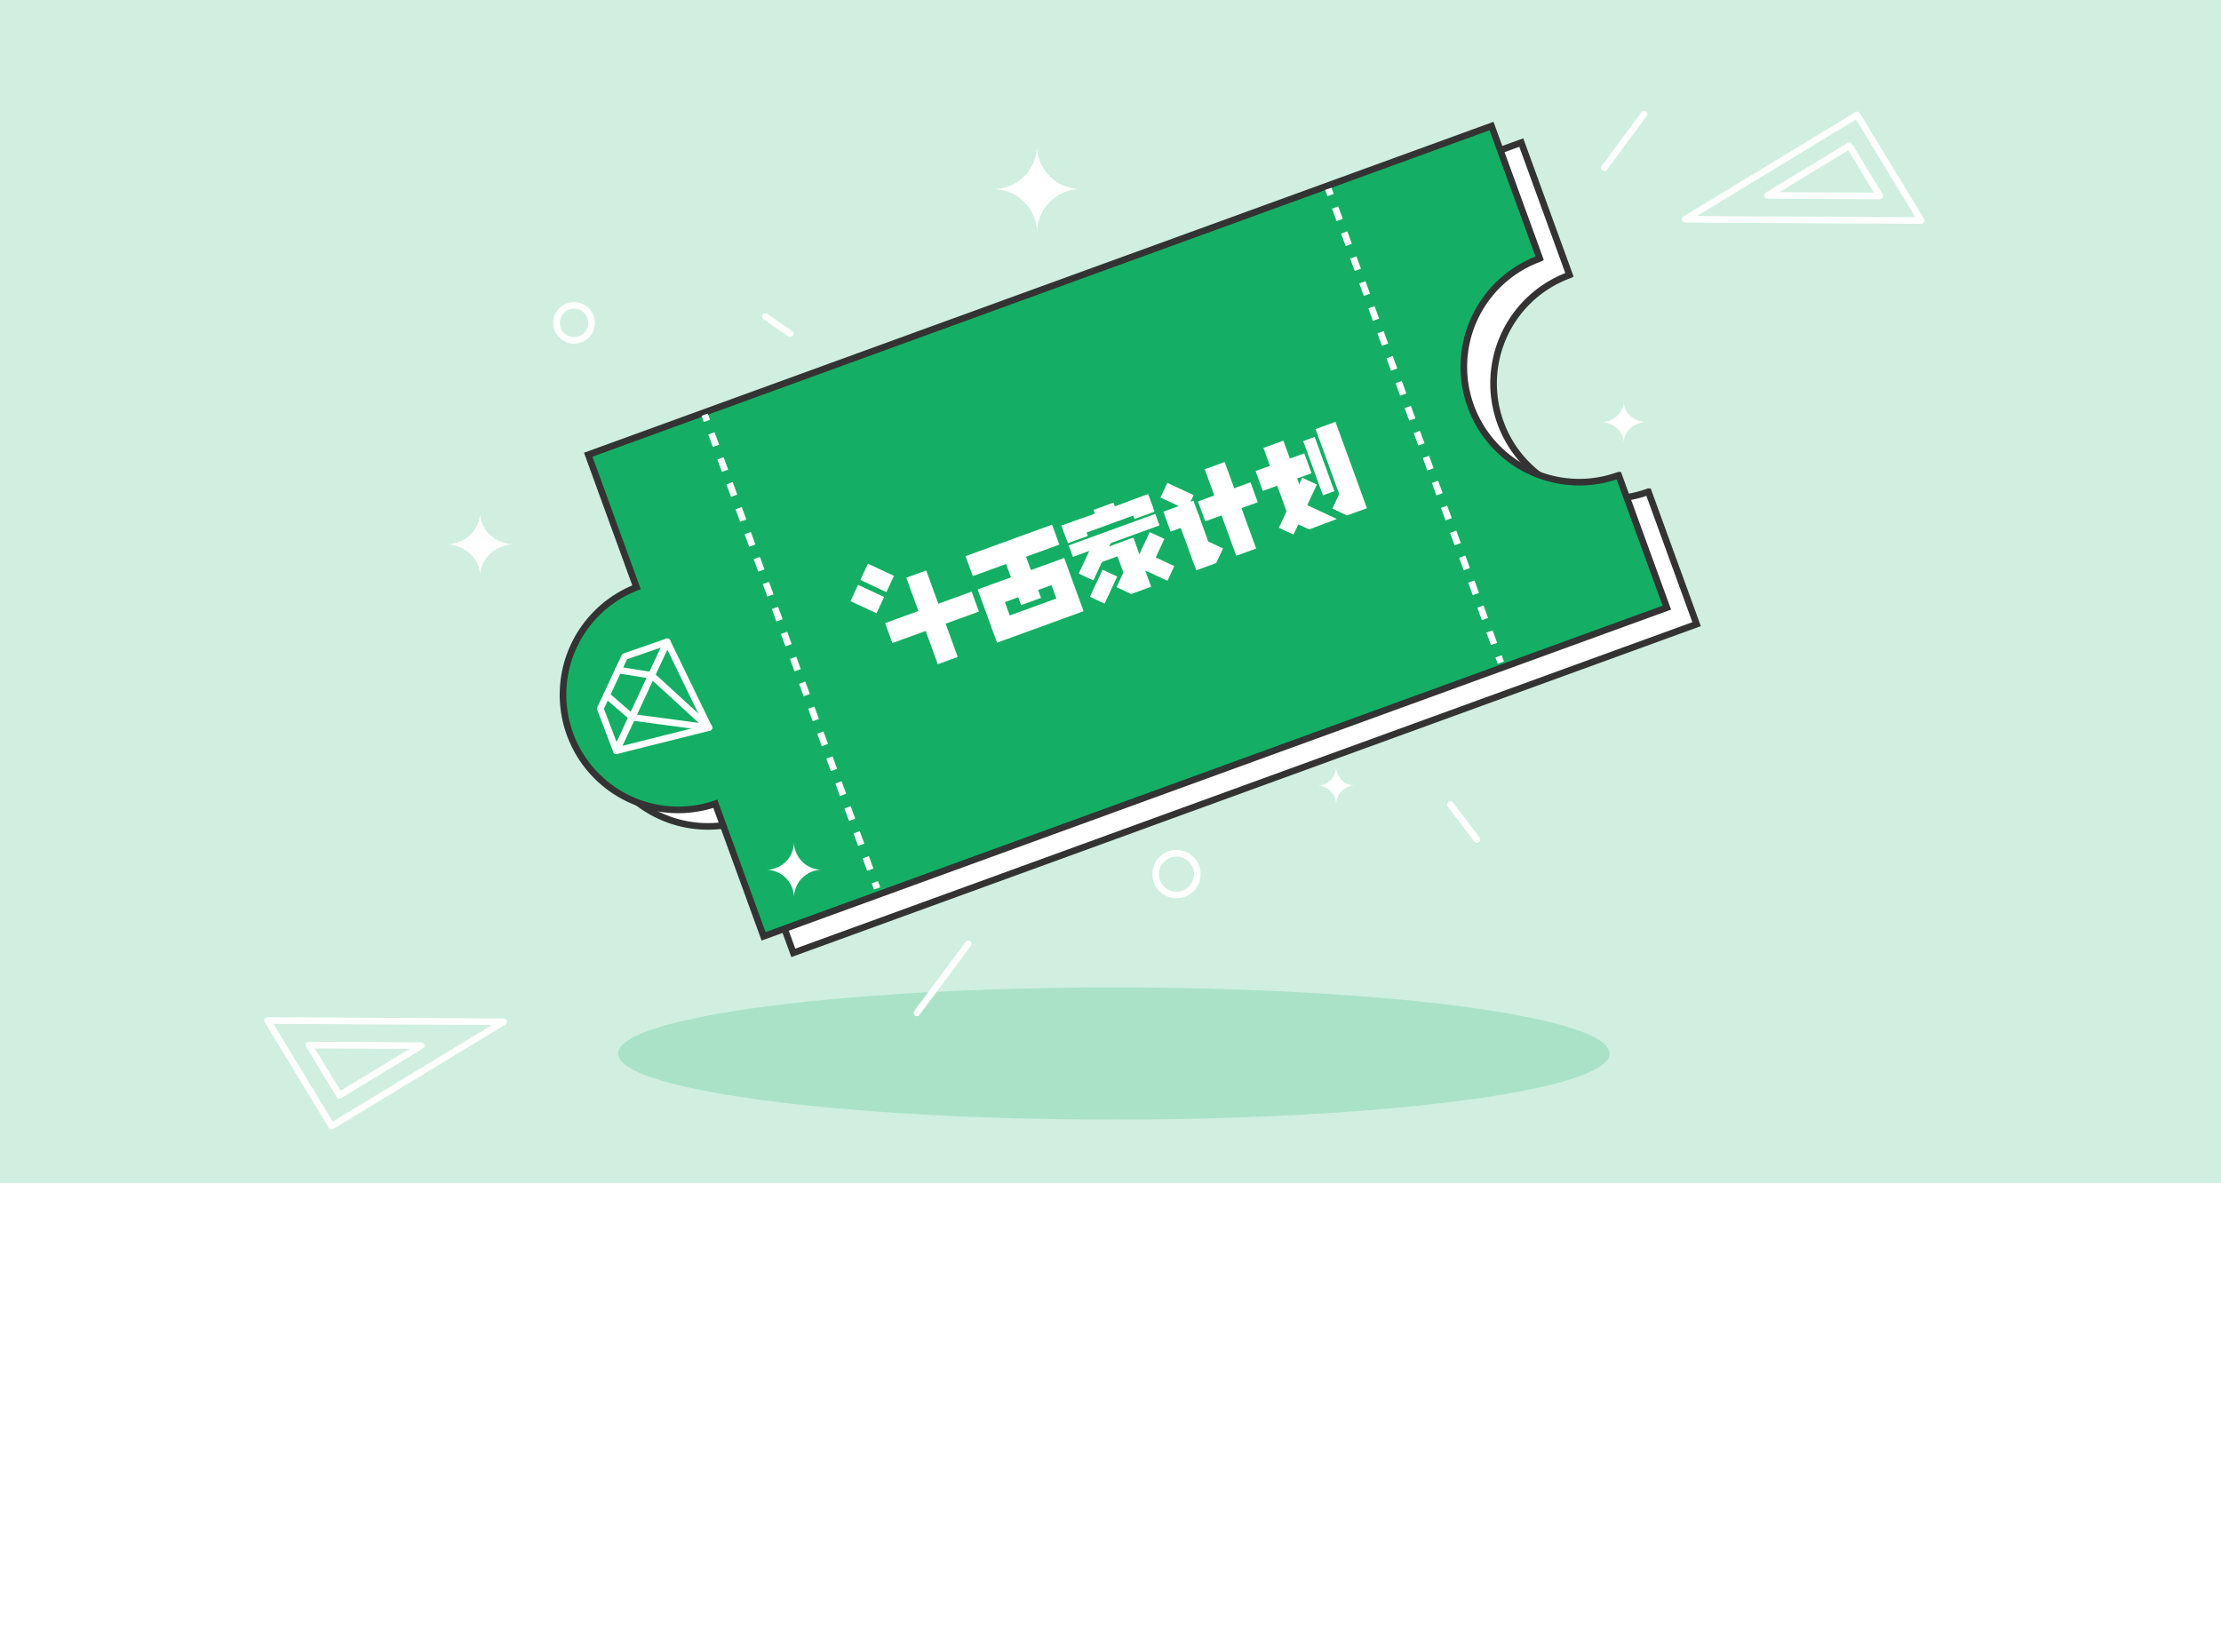 <svg xmlns="http://www.w3.org/2000/svg" width="672" height="500" viewBox="0 0 672 500">
  <rect x="0" y="0" width="672" height="500" fill="#808080" stroke="none"/>
  <g id="组_4549" data-name="组 4549" transform="translate(-2027.353 -5716.854)">
    <rect id="矩形_1196" data-name="矩形 1196" width="672" height="499" transform="translate(2027.353 5716.854)" fill="#d0efe0"/>
    <rect id="矩形_1197" data-name="矩形 1197" width="672" height="142" transform="translate(2027.353 6074.854)" fill="#fff"/>
    <ellipse id="椭圆_507" data-name="椭圆 507" cx="150" cy="20" rx="150" ry="20" transform="translate(2214.353 6015.697)" fill="#aae2c7"/>
    <path id="路径_1745" data-name="路径 1745" d="M2502.231,5800.081,2487.641,5760l-273.3,99.472,14.6,40.122a34.868,34.868,0,0,0,23.846,65.515l14.6,40.122,273.3-99.472-14.589-40.084a34.9,34.9,0,1,1-23.873-65.591Z" fill="#fff" stroke="#333" stroke-miterlimit="10" stroke-width="2"/>
    <path id="路径_1746" data-name="路径 1746" d="M2493.231,5795.081,2478.641,5755l-273.3,99.472,14.6,40.122a34.868,34.868,0,0,0,23.846,65.515l14.6,40.122,273.3-99.472-14.589-40.084a34.9,34.9,0,1,1-23.873-65.591Z" fill="#14af64" stroke="#333" stroke-miterlimit="10" stroke-width="2"/>
    <g id="组_4543" data-name="组 4543" transform="translate(2208.992 5911.057)">
      <path id="路径_1747" data-name="路径 1747" d="M2241.821,5937.457h0l-28.017,7.034,15.4-33.018Z" transform="translate(-2208.992 -5911.473)" fill="none" stroke="#fff" stroke-linecap="round" stroke-linejoin="round" stroke-width="2"/>
      <path id="路径_1748" data-name="路径 1748" d="M2213.855,5944.515l-4.863-12.781,7.343-15.747,12.916-4.49Z" transform="translate(-2208.992 -5911.473)" fill="none" stroke="#fff" stroke-linecap="round" stroke-linejoin="round" stroke-width="2"/>
      <line id="直线_93" data-name="直线 93" x2="7.705" y2="6.685" transform="translate(1.895 16.197)" fill="none" stroke="#fff" stroke-linecap="round" stroke-linejoin="round" stroke-width="2"/>
      <line id="直线_94" data-name="直线 94" x2="23.229" y2="3.102" transform="translate(9.6 22.882)" fill="none" stroke="#fff" stroke-linecap="round" stroke-linejoin="round" stroke-width="2"/>
      <line id="直线_95" data-name="直线 95" x2="10.074" y2="1.605" transform="translate(5.448 8.578)" fill="none" stroke="#fff" stroke-linecap="round" stroke-linejoin="round" stroke-width="2"/>
      <line id="直线_96" data-name="直线 96" x1="17.307" y1="15.801" transform="translate(15.522 10.183)" fill="none" stroke="#fff" stroke-linecap="round" stroke-linejoin="round" stroke-width="2"/>
    </g>
    <g id="组_4544" data-name="组 4544" transform="translate(2240.55 5842.358)">
      <line id="直线_97" data-name="直线 97" x2="0.684" y2="1.879" fill="none" stroke="#fff" stroke-miterlimit="10" stroke-width="2"/>
      <line id="直线_98" data-name="直线 98" x2="48.754" y2="133.951" transform="translate(2.057 5.653)" fill="none" stroke="#fff" stroke-miterlimit="10" stroke-width="2" stroke-dasharray="4.015 4.015"/>
      <line id="直线_99" data-name="直线 99" x2="0.684" y2="1.879" transform="translate(51.498 141.49)" fill="none" stroke="#fff" stroke-miterlimit="10" stroke-width="2"/>
    </g>
    <g id="组_4545" data-name="组 4545" transform="translate(2429.262 5774.003)">
      <line id="直线_100" data-name="直线 100" x2="0.684" y2="1.879" fill="none" stroke="#fff" stroke-miterlimit="10" stroke-width="2"/>
      <line id="直线_101" data-name="直线 101" x2="48.761" y2="133.969" transform="translate(2.058 5.653)" fill="none" stroke="#fff" stroke-miterlimit="10" stroke-width="2" stroke-dasharray="4.016 4.016"/>
      <line id="直线_102" data-name="直线 102" x2="0.684" y2="1.879" transform="translate(51.505 141.509)" fill="none" stroke="#fff" stroke-miterlimit="10" stroke-width="2"/>
    </g>
    <g id="组_4546" data-name="组 4546" transform="translate(2284.681 5844.522)">
      <path id="路径_1749" data-name="路径 1749" d="M2347.872,5881.975l-2.2-6.033-10.074,3.666-6.033,2.2-10.074,3.666,2.2,6.034,10.073-3.667,1.471,4.041-10.073,3.667.923,2.537,1.273,3.5,1.47,4.041,2.2,6.032,6.031-2.195,14.116-5.138,6.033-2.2-2.2-6.032-1.471-4.041-1.272-3.495-.924-2.537-10.073,3.666-1.471-4.041Zm-2.368,12.269,1.471,4.041-14.115,5.137-1.471-4.04,4.042-1.471.871,2.392,6.034-2.2-.871-2.393Z" transform="translate(-2284.681 -5844.822)" fill="#fff"/>
      <path id="路径_1750" data-name="路径 1750" d="M2307.6,5889.8l-6.031,2.195,3.667,10.074-10.074,3.667,2.2,6.032,10.074-3.667,3.666,10.073,6.031-2.195-3.666-10.073,10.076-3.667-2.2-6.032-10.076,3.667Z" transform="translate(-2284.681 -5844.822)" fill="#fff"/>
      <rect id="矩形_1198" data-name="矩形 1198" width="5.438" height="8.692" transform="translate(0 54.261) rotate(-64.997)" fill="#fff"/>
      <rect id="矩形_1199" data-name="矩形 1199" width="5.438" height="8.693" transform="matrix(0.423, -0.906, 0.906, 0.423, 2.985, 47.857)" fill="#fff"/>
      <rect id="矩形_1200" data-name="矩形 1200" width="17.454" height="3.696" transform="translate(142.946 22.231) rotate(-110)" fill="#fff"/>
      <rect id="矩形_1201" data-name="矩形 1201" width="6.411" height="15.686" transform="translate(124.754 20.914) rotate(-110)" fill="#fff"/>
      <rect id="矩形_1202" data-name="矩形 1202" width="6.411" height="23.499" transform="translate(124.948 7.888) rotate(-20)" fill="#fff"/>
      <path id="路径_1751" data-name="路径 1751" d="M2431.838,5874.229l-8.4,3.154-5.81-2.709,2.709-5.81Z" transform="translate(-2284.681 -5844.822)" fill="#fff"/>
      <rect id="矩形_1203" data-name="矩形 1203" width="6.411" height="27.817" transform="translate(140.72 2.193) rotate(-20)" fill="#fff"/>
      <rect id="矩形_1204" data-name="矩形 1204" width="6.411" height="4.891" transform="translate(145.802 26.265) rotate(-65)" fill="#fff"/>
      <rect id="矩形_1205" data-name="矩形 1205" width="16.71" height="4.891" transform="translate(141.106 18.973) rotate(115)" fill="#fff"/>
      <rect id="矩形_1206" data-name="矩形 1206" width="27.858" height="3.696" transform="translate(66.039 37.387) rotate(-20)" fill="#fff"/>
      <rect id="矩形_1207" data-name="矩形 1207" width="27.858" height="4.525" transform="translate(63.873 31.435) rotate(-20)" fill="#fff"/>
      <rect id="矩形_1208" data-name="矩形 1208" width="11.631" height="3.696" transform="translate(74.624 39.012) rotate(-20)" fill="#fff"/>
      <rect id="矩形_1209" data-name="矩形 1209" width="6.411" height="15.622" transform="translate(79.599 37.417) rotate(-20)" fill="#fff"/>
      <rect id="矩形_1210" data-name="矩形 1210" width="6.411" height="5.624" transform="translate(63.873 31.435) rotate(-20)" fill="#fff"/>
      <rect id="矩形_1211" data-name="矩形 1211" width="6.411" height="5.624" transform="translate(84.027 24.1) rotate(-20)" fill="#fff"/>
      <rect id="矩形_1212" data-name="矩形 1212" width="6.411" height="4.891" transform="translate(73.541 26.644) rotate(-20)" fill="#fff"/>
      <rect id="矩形_1213" data-name="矩形 1213" width="6.411" height="4.891" transform="translate(80.51 50.03) rotate(-65)" fill="#fff"/>
      <path id="路径_1752" data-name="路径 1752" d="M2364.328,5879.6l-6.159,13.209-4.433-2.067,4.961-10.638Z" transform="translate(-2284.681 -5844.822)" fill="#fff"/>
      <rect id="矩形_1214" data-name="矩形 1214" width="9.038" height="4.891" transform="translate(72.444 52.951) rotate(-65)" fill="#fff"/>
      <rect id="矩形_1215" data-name="矩形 1215" width="8.77" height="4.891" transform="translate(95.906 48.106) rotate(-155)" fill="#fff"/>
      <rect id="矩形_1216" data-name="矩形 1216" width="11.092" height="4.891" transform="translate(85.854 43.418) rotate(-65)" fill="#fff"/>
      <rect id="矩形_1217" data-name="矩形 1217" width="6.411" height="16.921" transform="translate(107.33 30.109) rotate(-110)" fill="#fff"/>
      <rect id="矩形_1218" data-name="矩形 1218" width="6.411" height="15.686" transform="translate(99.246 30.198) rotate(-20)" fill="#fff"/>
      <rect id="矩形_1219" data-name="矩形 1219" width="6.411" height="27.86" transform="translate(107.187 14.353) rotate(-20)" fill="#fff"/>
      <rect id="矩形_1220" data-name="矩形 1220" width="6.411" height="9.681" transform="translate(96.864 33.213) rotate(-110)" fill="#fff"/>
      <rect id="矩形_1221" data-name="矩形 1221" width="6.411" height="4.891" transform="translate(106.909 35.597) rotate(25)" fill="#fff"/>
      <rect id="矩形_1222" data-name="矩形 1222" width="8.77" height="4.891" transform="translate(101.753 26.61) rotate(-155)" fill="#fff"/>
    </g>
    <g id="组_4547" data-name="组 4547" transform="translate(2108.301 6025.707)">
      <path id="路径_1753" data-name="路径 1753" d="M2108.3,6026.366l19.391,31.955,52.035-31.577Z" transform="translate(-2108.301 -6026.366)" fill="none" stroke="#fff" stroke-linecap="round" stroke-linejoin="round" stroke-width="2"/>
      <path id="路径_1754" data-name="路径 1754" d="M2120.823,6033.794l9.223,15.2,24.749-15.019Z" transform="translate(-2108.301 -6026.366)" fill="none" stroke="#fff" stroke-linecap="round" stroke-linejoin="round" stroke-width="2"/>
    </g>
    <g id="组_4548" data-name="组 4548" transform="translate(2537.216 5751.639)">
      <path id="路径_1755" data-name="路径 1755" d="M2608.642,5783.594l-19.391-31.955-52.035,31.577Z" transform="translate(-2537.216 -5751.639)" fill="none" stroke="#fff" stroke-linecap="round" stroke-linejoin="round" stroke-width="2"/>
      <path id="路径_1756" data-name="路径 1756" d="M2596.12,5776.167l-9.223-15.2-24.749,15.018Z" transform="translate(-2537.216 -5751.639)" fill="none" stroke="#fff" stroke-linecap="round" stroke-linejoin="round" stroke-width="2"/>
    </g>
    <line id="直线_103" data-name="直线 103" x1="12.042" y2="16.242" transform="translate(2512.761 5751.375)" fill="none" stroke="#fff" stroke-linecap="round" stroke-linejoin="round" stroke-width="2"/>
    <line id="直线_104" data-name="直线 104" x1="15.538" y2="20.879" transform="translate(2304.762 6002.532)" fill="none" stroke="#fff" stroke-linecap="round" stroke-linejoin="round" stroke-width="2"/>
    <circle id="椭圆_508" data-name="椭圆 508" cx="6.302" cy="6.302" r="6.302" transform="translate(2377.017 5975.097)" fill="none" stroke="#fff" stroke-linecap="round" stroke-linejoin="round" stroke-width="2"/>
    <circle id="椭圆_509" data-name="椭圆 509" cx="5.296" cy="5.296" r="5.296" transform="translate(2195.747 5809.286)" fill="none" stroke="#fff" stroke-linecap="round" stroke-linejoin="round" stroke-width="2"/>
    <line id="直线_105" data-name="直线 105" x2="8.028" y2="10.561" transform="translate(2466.19 5960.354)" fill="none" stroke="#fff" stroke-linecap="round" stroke-linejoin="round" stroke-width="2"/>
    <line id="直线_106" data-name="直线 106" x2="7.548" y2="5.218" transform="translate(2258.923 5812.648)" fill="none" stroke="#fff" stroke-linecap="round" stroke-linejoin="round" stroke-width="2"/>
    <path id="路径_1763" data-name="路径 1763" d="M2350.647,5767.616a13.494,13.494,0,0,1-6.167-1.521,12.684,12.684,0,0,1-2.74-1.923,13.809,13.809,0,0,1-2.562-3.175,12.9,12.9,0,0,1-1.772-6.622,13.445,13.445,0,0,1-1.98,6.97,12.765,12.765,0,0,1-2.315,2.793,13.808,13.808,0,0,1-3.282,2.209,12.856,12.856,0,0,1-5.664,1.269,13.479,13.479,0,0,1,6.426,1.661,12.738,12.738,0,0,1,2.938,2.217,13.8,13.8,0,0,1,2.441,3.357,12.872,12.872,0,0,1,1.437,6.005,13.478,13.478,0,0,1,1.639-6.385,12.679,12.679,0,0,1,1.916-2.643,13.9,13.9,0,0,1,2.755-2.256A12.914,12.914,0,0,1,2350.647,5767.616Z" transform="translate(3.706 6.479)" fill="#fff"/>
    <path id="路径_1764" data-name="路径 1764" d="M2335.666,5760.126a5.856,5.856,0,0,1-2.678-.661,5.456,5.456,0,0,1-1.19-.835,6,6,0,0,1-1.113-1.379,5.6,5.6,0,0,1-.77-2.876,5.837,5.837,0,0,1-.86,3.027,5.544,5.544,0,0,1-1.005,1.213,6.01,6.01,0,0,1-1.425.96,5.594,5.594,0,0,1-2.459.551,5.862,5.862,0,0,1,2.791.721,5.519,5.519,0,0,1,1.275.963,5.981,5.981,0,0,1,1.06,1.459,5.585,5.585,0,0,1,.624,2.607,5.856,5.856,0,0,1,.712-2.773,5.528,5.528,0,0,1,.832-1.147,6,6,0,0,1,1.2-.979A5.605,5.605,0,0,1,2335.666,5760.126Z" transform="translate(101.706 194.479)" fill="#fff"/>
    <path id="路径_1765" data-name="路径 1765" d="M2338.123,5760.638a7.772,7.772,0,0,1-3.25-.72,6.758,6.758,0,0,1-2.795-2.411,5.63,5.63,0,0,1-.934-3.132,5.879,5.879,0,0,1-1.044,3.3,6.222,6.222,0,0,1-1.22,1.321,7.376,7.376,0,0,1-4.715,1.645,7.76,7.76,0,0,1,3.387.785,6.679,6.679,0,0,1,1.548,1.048,6.608,6.608,0,0,1,1.287,1.589,5.586,5.586,0,0,1,.757,2.839,5.866,5.866,0,0,1,.864-3.02,6.069,6.069,0,0,1,1.01-1.25,7.158,7.158,0,0,1,1.452-1.067A7.389,7.389,0,0,1,2338.123,5760.638Z" transform="translate(187.477 83.967)" fill="#fff"/>
    <path id="路径_1766" data-name="路径 1766" d="M2345.091,5764.007a11.414,11.414,0,0,1-4.873-1.106,10.016,10.016,0,0,1-2.165-1.4,10.269,10.269,0,0,1-2.025-2.311,8.819,8.819,0,0,1-1.4-4.816,9.206,9.206,0,0,1-1.564,5.07,9.473,9.473,0,0,1-1.83,2.031,11.03,11.03,0,0,1-2.593,1.608,10.915,10.915,0,0,1-4.475.922,11.389,11.389,0,0,1,5.078,1.208,10.089,10.089,0,0,1,4.25,4.056,8.766,8.766,0,0,1,1.135,4.367,9.2,9.2,0,0,1,1.3-4.645,9.294,9.294,0,0,1,1.514-1.922,10.74,10.74,0,0,1,2.177-1.641A10.861,10.861,0,0,1,2345.091,5764.007Z" transform="translate(-162.007 117.598)" fill="#fff"/>
    <path id="路径_1767" data-name="路径 1767" d="M2341.079,5762.832a8.618,8.618,0,0,1-3.939-.972,8.11,8.11,0,0,1-1.75-1.229,8.814,8.814,0,0,1-1.636-2.027,8.244,8.244,0,0,1-1.132-4.229,8.588,8.588,0,0,1-1.265,4.451,8.139,8.139,0,0,1-1.479,1.784,8.822,8.822,0,0,1-2.1,1.411,8.217,8.217,0,0,1-3.617.811,8.608,8.608,0,0,1,4.1,1.061,8.116,8.116,0,0,1,1.876,1.416,8.807,8.807,0,0,1,1.559,2.145,8.218,8.218,0,0,1,.918,3.835,8.609,8.609,0,0,1,1.047-4.079,8.1,8.1,0,0,1,1.224-1.687,8.888,8.888,0,0,1,1.76-1.441A8.25,8.25,0,0,1,2341.079,5762.832Z" transform="translate(-65.028 217.263)" fill="#fff"/>
  </g>
</svg>
